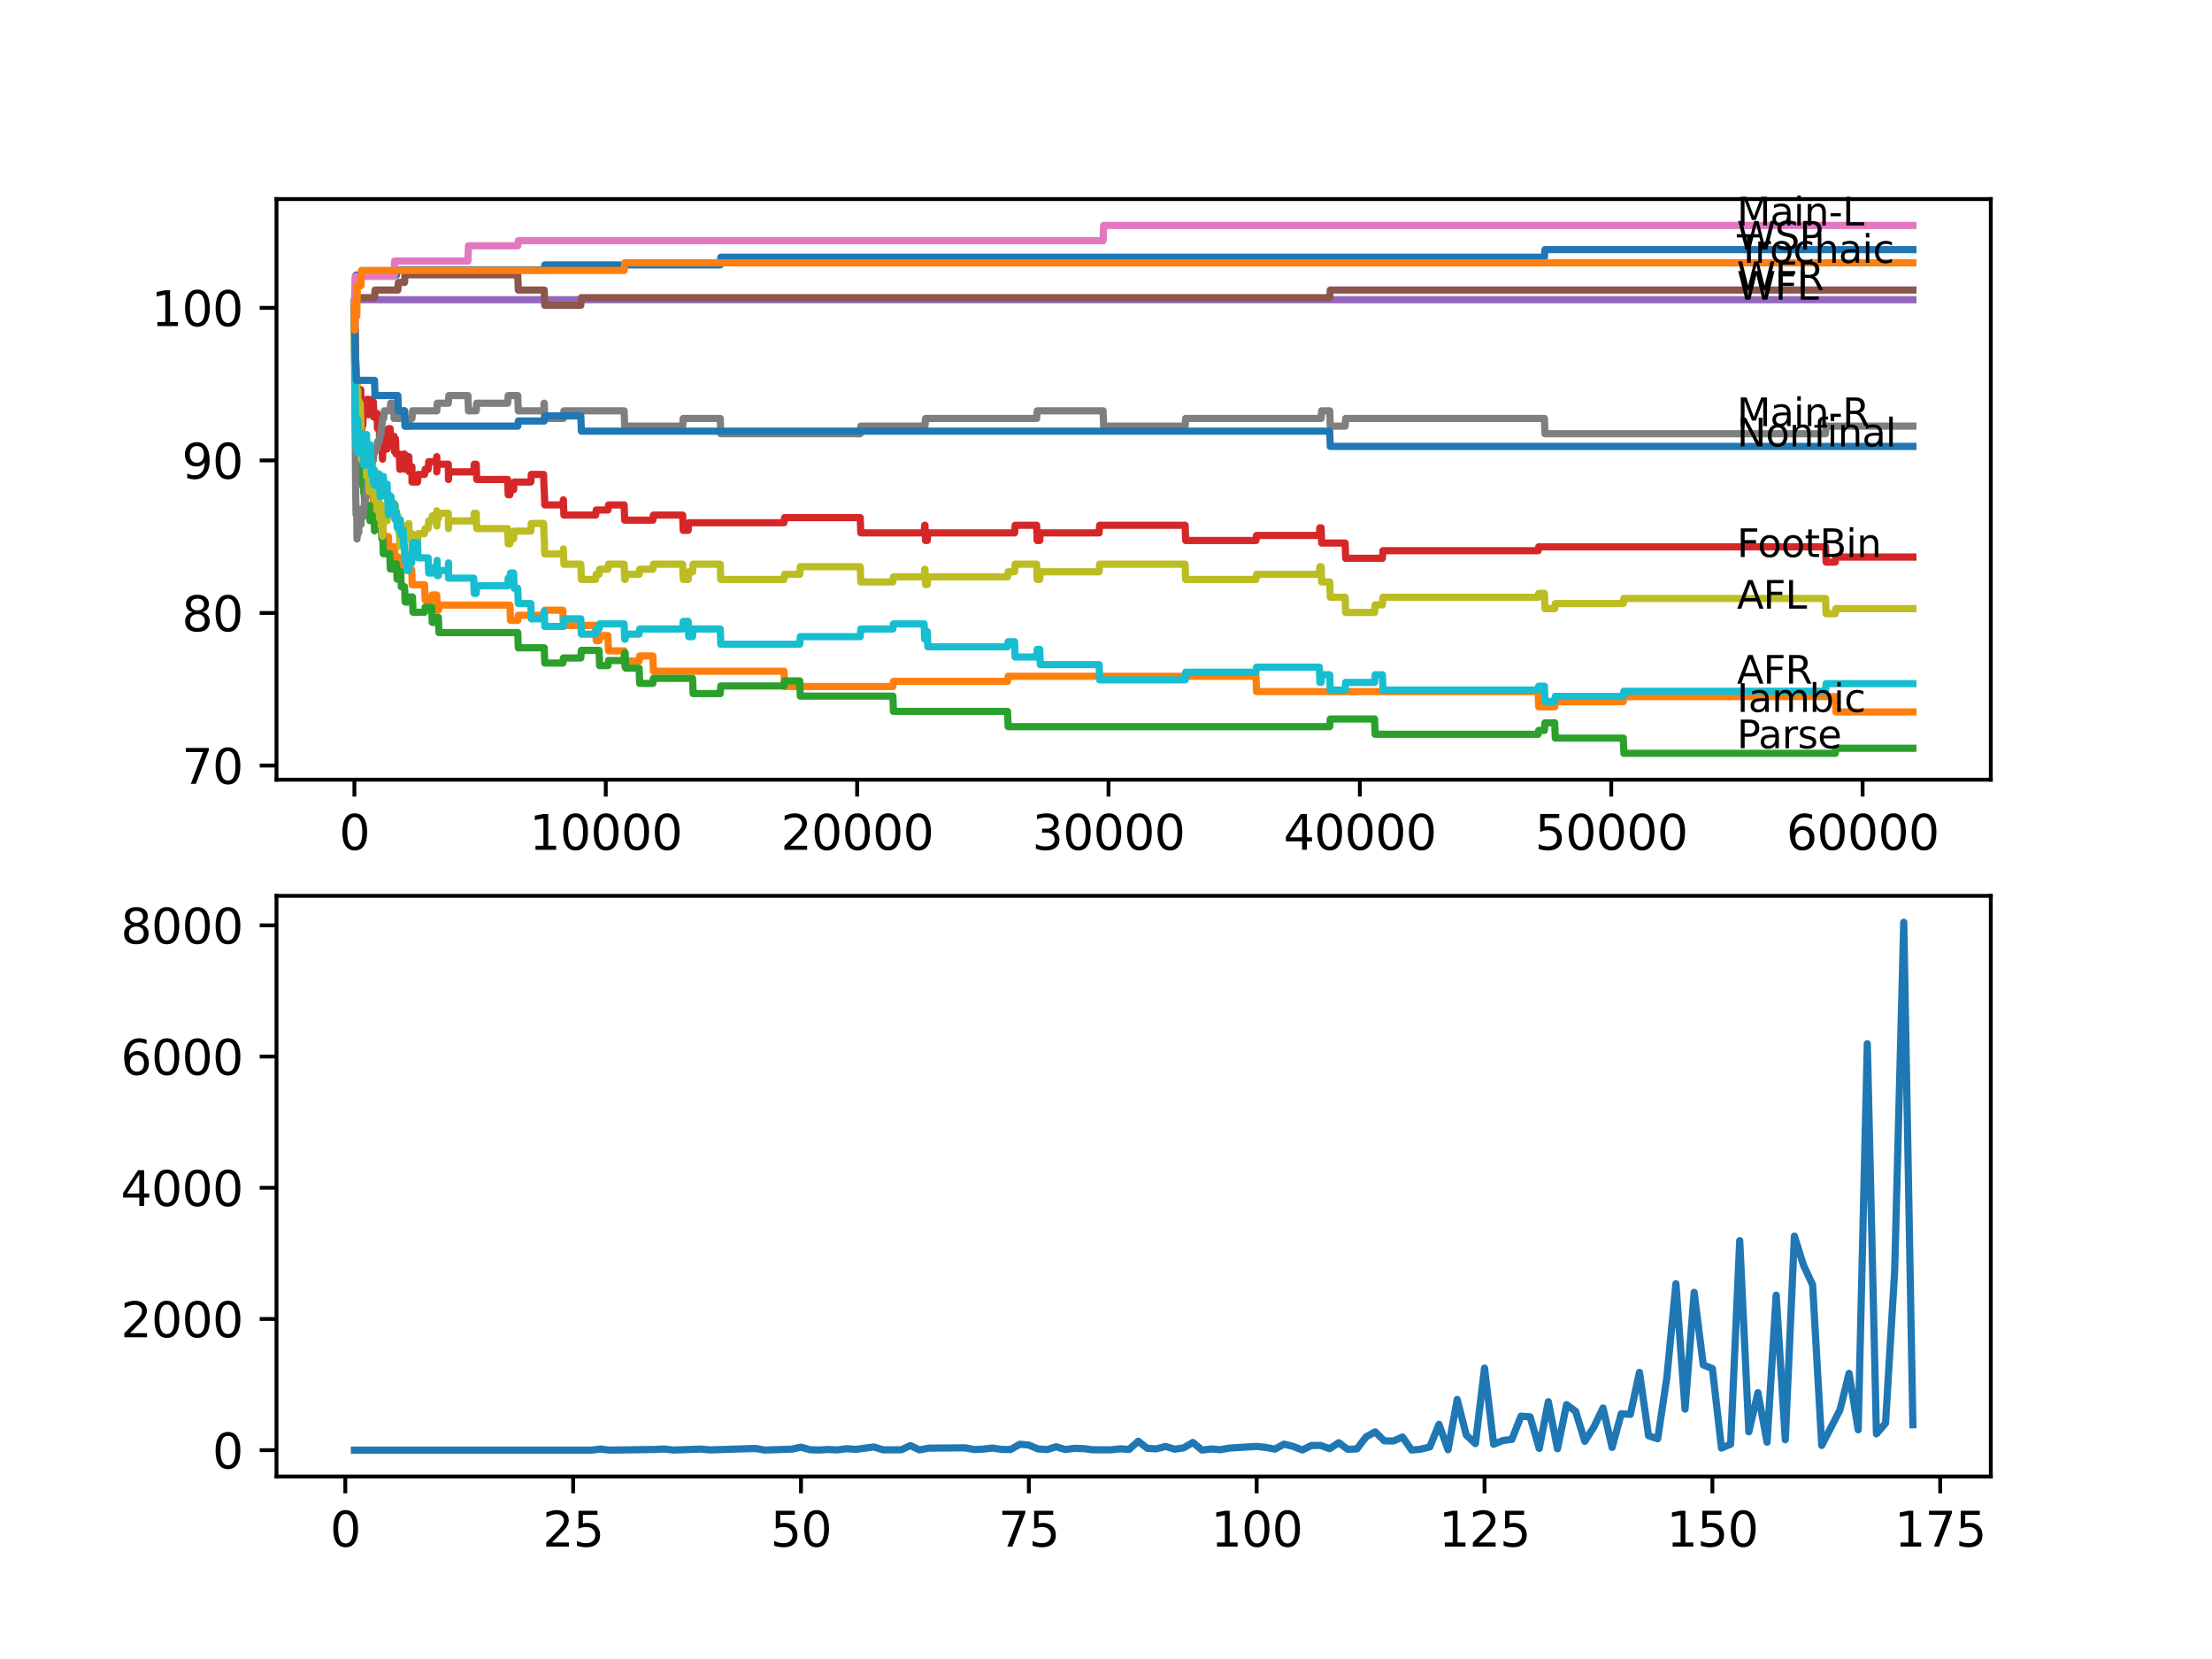<?xml version="1.0" encoding="utf-8" standalone="no"?>
<!DOCTYPE svg PUBLIC "-//W3C//DTD SVG 1.1//EN"
  "http://www.w3.org/Graphics/SVG/1.1/DTD/svg11.dtd">
<svg xmlns:xlink="http://www.w3.org/1999/xlink" width="460.8pt" height="345.6pt" viewBox="0 0 460.8 345.6" xmlns="http://www.w3.org/2000/svg" version="1.1">
 <defs>
  <style type="text/css">*{stroke-linejoin: round; stroke-linecap: butt}</style>
 </defs>
 <g id="figure_1">
  <g id="patch_1">
   <path d="M 0 345.6 
L 460.8 345.6 
L 460.8 0 
L 0 0 
z
" style="fill: #ffffff"/>
  </g>
  <g id="axes_1">
   <g id="patch_2">
    <path d="M 57.6 162.432 
L 414.72 162.432 
L 414.72 41.472 
L 57.6 41.472 
z
" style="fill: #ffffff"/>
   </g>
   <g id="matplotlib.axis_1">
    <g id="xtick_1">
     <g id="line2d_1">
      <defs>
       <path id="m3b039dd3d9" d="M 0 0 
L 0 3.5 
" style="stroke: #000000; stroke-width: 0.8"/>
      </defs>
      <g>
       <use xlink:href="#m3b039dd3d9" x="73.827" y="162.432" style="stroke: #000000; stroke-width: 0.8"/>
      </g>
     </g>
     <g id="text_1">
      <!-- 0 -->
      <g transform="translate(70.646 177.03)scale(0.1 -0.1)">
       <defs>
        <path id="DejaVuSans-30" d="M 2034 4250 
Q 1547 4250 1301 3770 
Q 1056 3291 1056 2328 
Q 1056 1369 1301 889 
Q 1547 409 2034 409 
Q 2525 409 2770 889 
Q 3016 1369 3016 2328 
Q 3016 3291 2770 3770 
Q 2525 4250 2034 4250 
z
M 2034 4750 
Q 2819 4750 3233 4129 
Q 3647 3509 3647 2328 
Q 3647 1150 3233 529 
Q 2819 -91 2034 -91 
Q 1250 -91 836 529 
Q 422 1150 422 2328 
Q 422 3509 836 4129 
Q 1250 4750 2034 4750 
z
" transform="scale(0.016)"/>
       </defs>
       <use xlink:href="#DejaVuSans-30"/>
      </g>
     </g>
    </g>
    <g id="xtick_2">
     <g id="line2d_2">
      <g>
       <use xlink:href="#m3b039dd3d9" x="126.192" y="162.432" style="stroke: #000000; stroke-width: 0.8"/>
      </g>
     </g>
     <g id="text_2">
      <!-- 10000 -->
      <g transform="translate(110.286 177.03)scale(0.1 -0.1)">
       <defs>
        <path id="DejaVuSans-31" d="M 794 531 
L 1825 531 
L 1825 4091 
L 703 3866 
L 703 4441 
L 1819 4666 
L 2450 4666 
L 2450 531 
L 3481 531 
L 3481 0 
L 794 0 
L 794 531 
z
" transform="scale(0.016)"/>
       </defs>
       <use xlink:href="#DejaVuSans-31"/>
       <use xlink:href="#DejaVuSans-30" x="63.623"/>
       <use xlink:href="#DejaVuSans-30" x="127.246"/>
       <use xlink:href="#DejaVuSans-30" x="190.869"/>
       <use xlink:href="#DejaVuSans-30" x="254.492"/>
      </g>
     </g>
    </g>
    <g id="xtick_3">
     <g id="line2d_3">
      <g>
       <use xlink:href="#m3b039dd3d9" x="178.556" y="162.432" style="stroke: #000000; stroke-width: 0.8"/>
      </g>
     </g>
     <g id="text_3">
      <!-- 20000 -->
      <g transform="translate(162.65 177.03)scale(0.1 -0.1)">
       <defs>
        <path id="DejaVuSans-32" d="M 1228 531 
L 3431 531 
L 3431 0 
L 469 0 
L 469 531 
Q 828 903 1448 1529 
Q 2069 2156 2228 2338 
Q 2531 2678 2651 2914 
Q 2772 3150 2772 3378 
Q 2772 3750 2511 3984 
Q 2250 4219 1831 4219 
Q 1534 4219 1204 4116 
Q 875 4013 500 3803 
L 500 4441 
Q 881 4594 1212 4672 
Q 1544 4750 1819 4750 
Q 2544 4750 2975 4387 
Q 3406 4025 3406 3419 
Q 3406 3131 3298 2873 
Q 3191 2616 2906 2266 
Q 2828 2175 2409 1742 
Q 1991 1309 1228 531 
z
" transform="scale(0.016)"/>
       </defs>
       <use xlink:href="#DejaVuSans-32"/>
       <use xlink:href="#DejaVuSans-30" x="63.623"/>
       <use xlink:href="#DejaVuSans-30" x="127.246"/>
       <use xlink:href="#DejaVuSans-30" x="190.869"/>
       <use xlink:href="#DejaVuSans-30" x="254.492"/>
      </g>
     </g>
    </g>
    <g id="xtick_4">
     <g id="line2d_4">
      <g>
       <use xlink:href="#m3b039dd3d9" x="230.921" y="162.432" style="stroke: #000000; stroke-width: 0.8"/>
      </g>
     </g>
     <g id="text_4">
      <!-- 30000 -->
      <g transform="translate(215.015 177.03)scale(0.1 -0.1)">
       <defs>
        <path id="DejaVuSans-33" d="M 2597 2516 
Q 3050 2419 3304 2112 
Q 3559 1806 3559 1356 
Q 3559 666 3084 287 
Q 2609 -91 1734 -91 
Q 1441 -91 1130 -33 
Q 819 25 488 141 
L 488 750 
Q 750 597 1062 519 
Q 1375 441 1716 441 
Q 2309 441 2620 675 
Q 2931 909 2931 1356 
Q 2931 1769 2642 2001 
Q 2353 2234 1838 2234 
L 1294 2234 
L 1294 2753 
L 1863 2753 
Q 2328 2753 2575 2939 
Q 2822 3125 2822 3475 
Q 2822 3834 2567 4026 
Q 2313 4219 1838 4219 
Q 1578 4219 1281 4162 
Q 984 4106 628 3988 
L 628 4550 
Q 988 4650 1302 4700 
Q 1616 4750 1894 4750 
Q 2613 4750 3031 4423 
Q 3450 4097 3450 3541 
Q 3450 3153 3228 2886 
Q 3006 2619 2597 2516 
z
" transform="scale(0.016)"/>
       </defs>
       <use xlink:href="#DejaVuSans-33"/>
       <use xlink:href="#DejaVuSans-30" x="63.623"/>
       <use xlink:href="#DejaVuSans-30" x="127.246"/>
       <use xlink:href="#DejaVuSans-30" x="190.869"/>
       <use xlink:href="#DejaVuSans-30" x="254.492"/>
      </g>
     </g>
    </g>
    <g id="xtick_5">
     <g id="line2d_5">
      <g>
       <use xlink:href="#m3b039dd3d9" x="283.285" y="162.432" style="stroke: #000000; stroke-width: 0.8"/>
      </g>
     </g>
     <g id="text_5">
      <!-- 40000 -->
      <g transform="translate(267.379 177.03)scale(0.1 -0.1)">
       <defs>
        <path id="DejaVuSans-34" d="M 2419 4116 
L 825 1625 
L 2419 1625 
L 2419 4116 
z
M 2253 4666 
L 3047 4666 
L 3047 1625 
L 3713 1625 
L 3713 1100 
L 3047 1100 
L 3047 0 
L 2419 0 
L 2419 1100 
L 313 1100 
L 313 1709 
L 2253 4666 
z
" transform="scale(0.016)"/>
       </defs>
       <use xlink:href="#DejaVuSans-34"/>
       <use xlink:href="#DejaVuSans-30" x="63.623"/>
       <use xlink:href="#DejaVuSans-30" x="127.246"/>
       <use xlink:href="#DejaVuSans-30" x="190.869"/>
       <use xlink:href="#DejaVuSans-30" x="254.492"/>
      </g>
     </g>
    </g>
    <g id="xtick_6">
     <g id="line2d_6">
      <g>
       <use xlink:href="#m3b039dd3d9" x="335.65" y="162.432" style="stroke: #000000; stroke-width: 0.8"/>
      </g>
     </g>
     <g id="text_6">
      <!-- 50000 -->
      <g transform="translate(319.744 177.03)scale(0.1 -0.1)">
       <defs>
        <path id="DejaVuSans-35" d="M 691 4666 
L 3169 4666 
L 3169 4134 
L 1269 4134 
L 1269 2991 
Q 1406 3038 1543 3061 
Q 1681 3084 1819 3084 
Q 2600 3084 3056 2656 
Q 3513 2228 3513 1497 
Q 3513 744 3044 326 
Q 2575 -91 1722 -91 
Q 1428 -91 1123 -41 
Q 819 9 494 109 
L 494 744 
Q 775 591 1075 516 
Q 1375 441 1709 441 
Q 2250 441 2565 725 
Q 2881 1009 2881 1497 
Q 2881 1984 2565 2268 
Q 2250 2553 1709 2553 
Q 1456 2553 1204 2497 
Q 953 2441 691 2322 
L 691 4666 
z
" transform="scale(0.016)"/>
       </defs>
       <use xlink:href="#DejaVuSans-35"/>
       <use xlink:href="#DejaVuSans-30" x="63.623"/>
       <use xlink:href="#DejaVuSans-30" x="127.246"/>
       <use xlink:href="#DejaVuSans-30" x="190.869"/>
       <use xlink:href="#DejaVuSans-30" x="254.492"/>
      </g>
     </g>
    </g>
    <g id="xtick_7">
     <g id="line2d_7">
      <g>
       <use xlink:href="#m3b039dd3d9" x="388.014" y="162.432" style="stroke: #000000; stroke-width: 0.8"/>
      </g>
     </g>
     <g id="text_7">
      <!-- 60000 -->
      <g transform="translate(372.108 177.03)scale(0.1 -0.1)">
       <defs>
        <path id="DejaVuSans-36" d="M 2113 2584 
Q 1688 2584 1439 2293 
Q 1191 2003 1191 1497 
Q 1191 994 1439 701 
Q 1688 409 2113 409 
Q 2538 409 2786 701 
Q 3034 994 3034 1497 
Q 3034 2003 2786 2293 
Q 2538 2584 2113 2584 
z
M 3366 4563 
L 3366 3988 
Q 3128 4100 2886 4159 
Q 2644 4219 2406 4219 
Q 1781 4219 1451 3797 
Q 1122 3375 1075 2522 
Q 1259 2794 1537 2939 
Q 1816 3084 2150 3084 
Q 2853 3084 3261 2657 
Q 3669 2231 3669 1497 
Q 3669 778 3244 343 
Q 2819 -91 2113 -91 
Q 1303 -91 875 529 
Q 447 1150 447 2328 
Q 447 3434 972 4092 
Q 1497 4750 2381 4750 
Q 2619 4750 2861 4703 
Q 3103 4656 3366 4563 
z
" transform="scale(0.016)"/>
       </defs>
       <use xlink:href="#DejaVuSans-36"/>
       <use xlink:href="#DejaVuSans-30" x="63.623"/>
       <use xlink:href="#DejaVuSans-30" x="127.246"/>
       <use xlink:href="#DejaVuSans-30" x="190.869"/>
       <use xlink:href="#DejaVuSans-30" x="254.492"/>
      </g>
     </g>
    </g>
   </g>
   <g id="matplotlib.axis_2">
    <g id="ytick_1">
     <g id="line2d_8">
      <defs>
       <path id="mcd943e1ea0" d="M 0 0 
L -3.5 0 
" style="stroke: #000000; stroke-width: 0.8"/>
      </defs>
      <g>
       <use xlink:href="#mcd943e1ea0" x="57.6" y="159.476" style="stroke: #000000; stroke-width: 0.8"/>
      </g>
     </g>
     <g id="text_8">
      <!-- 70 -->
      <g transform="translate(37.875 163.276)scale(0.1 -0.1)">
       <defs>
        <path id="DejaVuSans-37" d="M 525 4666 
L 3525 4666 
L 3525 4397 
L 1831 0 
L 1172 0 
L 2766 4134 
L 525 4134 
L 525 4666 
z
" transform="scale(0.016)"/>
       </defs>
       <use xlink:href="#DejaVuSans-37"/>
       <use xlink:href="#DejaVuSans-30" x="63.623"/>
      </g>
     </g>
    </g>
    <g id="ytick_2">
     <g id="line2d_9">
      <g>
       <use xlink:href="#mcd943e1ea0" x="57.6" y="127.695" style="stroke: #000000; stroke-width: 0.8"/>
      </g>
     </g>
     <g id="text_9">
      <!-- 80 -->
      <g transform="translate(37.875 131.494)scale(0.1 -0.1)">
       <defs>
        <path id="DejaVuSans-38" d="M 2034 2216 
Q 1584 2216 1326 1975 
Q 1069 1734 1069 1313 
Q 1069 891 1326 650 
Q 1584 409 2034 409 
Q 2484 409 2743 651 
Q 3003 894 3003 1313 
Q 3003 1734 2745 1975 
Q 2488 2216 2034 2216 
z
M 1403 2484 
Q 997 2584 770 2862 
Q 544 3141 544 3541 
Q 544 4100 942 4425 
Q 1341 4750 2034 4750 
Q 2731 4750 3128 4425 
Q 3525 4100 3525 3541 
Q 3525 3141 3298 2862 
Q 3072 2584 2669 2484 
Q 3125 2378 3379 2068 
Q 3634 1759 3634 1313 
Q 3634 634 3220 271 
Q 2806 -91 2034 -91 
Q 1263 -91 848 271 
Q 434 634 434 1313 
Q 434 1759 690 2068 
Q 947 2378 1403 2484 
z
M 1172 3481 
Q 1172 3119 1398 2916 
Q 1625 2713 2034 2713 
Q 2441 2713 2670 2916 
Q 2900 3119 2900 3481 
Q 2900 3844 2670 4047 
Q 2441 4250 2034 4250 
Q 1625 4250 1398 4047 
Q 1172 3844 1172 3481 
z
" transform="scale(0.016)"/>
       </defs>
       <use xlink:href="#DejaVuSans-38"/>
       <use xlink:href="#DejaVuSans-30" x="63.623"/>
      </g>
     </g>
    </g>
    <g id="ytick_3">
     <g id="line2d_10">
      <g>
       <use xlink:href="#mcd943e1ea0" x="57.6" y="95.914" style="stroke: #000000; stroke-width: 0.8"/>
      </g>
     </g>
     <g id="text_10">
      <!-- 90 -->
      <g transform="translate(37.875 99.713)scale(0.1 -0.1)">
       <defs>
        <path id="DejaVuSans-39" d="M 703 97 
L 703 672 
Q 941 559 1184 500 
Q 1428 441 1663 441 
Q 2288 441 2617 861 
Q 2947 1281 2994 2138 
Q 2813 1869 2534 1725 
Q 2256 1581 1919 1581 
Q 1219 1581 811 2004 
Q 403 2428 403 3163 
Q 403 3881 828 4315 
Q 1253 4750 1959 4750 
Q 2769 4750 3195 4129 
Q 3622 3509 3622 2328 
Q 3622 1225 3098 567 
Q 2575 -91 1691 -91 
Q 1453 -91 1209 -44 
Q 966 3 703 97 
z
M 1959 2075 
Q 2384 2075 2632 2365 
Q 2881 2656 2881 3163 
Q 2881 3666 2632 3958 
Q 2384 4250 1959 4250 
Q 1534 4250 1286 3958 
Q 1038 3666 1038 3163 
Q 1038 2656 1286 2365 
Q 1534 2075 1959 2075 
z
" transform="scale(0.016)"/>
       </defs>
       <use xlink:href="#DejaVuSans-39"/>
       <use xlink:href="#DejaVuSans-30" x="63.623"/>
      </g>
     </g>
    </g>
    <g id="ytick_4">
     <g id="line2d_11">
      <g>
       <use xlink:href="#mcd943e1ea0" x="57.6" y="64.132" style="stroke: #000000; stroke-width: 0.8"/>
      </g>
     </g>
     <g id="text_11">
      <!-- 100 -->
      <g transform="translate(31.512 67.931)scale(0.1 -0.1)">
       <use xlink:href="#DejaVuSans-31"/>
       <use xlink:href="#DejaVuSans-30" x="63.623"/>
       <use xlink:href="#DejaVuSans-30" x="127.246"/>
      </g>
     </g>
    </g>
   </g>
   <g id="line2d_12">
    <path d="M 73.833 64.132 
L 73.974 60.212 
L 74.037 60.212 
L 74.157 57.299 
L 82.604 57.299 
L 82.719 56.24 
L 113.373 56.24 
L 113.488 55.18 
L 150.039 55.18 
L 150.154 53.591 
L 321.726 53.591 
L 321.841 52.002 
L 398.487 52.002 
L 398.487 52.002 
" clip-path="url(#p4a00951f2c)" style="fill: none; stroke: #1f77b4; stroke-width: 1.5; stroke-linecap: square"/>
   </g>
   <g id="line2d_13">
    <path d="M 73.833 64.132 
L 73.838 63.497 
L 73.854 73.031 
L 73.875 72.236 
L 73.885 72.236 
L 74.011 83.095 
L 74.042 83.095 
L 74.063 85.638 
L 74.168 81.135 
L 74.173 81.135 
L 74.22 83.678 
L 74.294 79.44 
L 74.33 79.44 
L 74.456 91.093 
L 74.524 91.093 
L 74.639 94.271 
L 74.686 94.271 
L 74.707 92.682 
L 74.712 95.861 
L 74.791 95.861 
L 74.901 95.861 
L 75.016 94.801 
L 75.173 94.801 
L 75.288 97.979 
L 75.336 97.979 
L 75.451 101.157 
L 75.891 101.157 
L 76.006 100.098 
L 76.325 100.098 
L 76.44 103.276 
L 76.948 103.276 
L 77.064 102.217 
L 77.692 102.217 
L 77.807 105.395 
L 77.949 105.395 
L 78.064 104.336 
L 78.179 107.514 
L 79.415 107.514 
L 79.53 106.454 
L 79.718 106.454 
L 79.834 111.751 
L 80.897 111.751 
L 81.012 114.929 
L 81.195 114.929 
L 81.31 113.87 
L 82.185 113.87 
L 82.3 117.048 
L 82.604 117.048 
L 82.719 115.989 
L 82.876 115.989 
L 82.991 119.167 
L 83.484 119.167 
L 83.599 118.108 
L 84.269 118.108 
L 84.384 115.459 
L 85.039 115.459 
L 85.154 118.637 
L 85.756 118.637 
L 85.871 121.815 
L 88.442 121.815 
L 88.558 124.994 
L 89.924 124.994 
L 90.04 123.934 
L 90.977 123.934 
L 91.092 127.112 
L 91.328 127.112 
L 91.443 126.053 
L 106.225 126.053 
L 106.341 129.231 
L 107.859 129.231 
L 107.974 128.172 
L 113.373 128.172 
L 113.488 127.112 
L 117.243 127.112 
L 117.358 130.29 
L 124.087 130.29 
L 124.202 133.469 
L 124.794 133.469 
L 124.909 132.409 
L 126.648 132.409 
L 126.763 135.587 
L 130.015 135.587 
L 130.13 138.765 
L 130.235 138.765 
L 130.35 137.706 
L 133.141 137.706 
L 133.256 136.647 
L 136 136.647 
L 136.115 139.825 
L 163.324 139.825 
L 163.439 143.003 
L 186.003 143.003 
L 186.118 141.944 
L 209.891 141.944 
L 210.007 140.884 
L 261.643 140.884 
L 261.758 144.062 
L 320.422 144.062 
L 320.538 147.24 
L 323.878 147.24 
L 323.994 146.181 
L 338.158 146.181 
L 338.273 145.122 
L 382.328 145.122 
L 382.443 148.3 
L 398.487 148.3 
L 398.487 148.3 
" clip-path="url(#p4a00951f2c)" style="fill: none; stroke: #ff7f0e; stroke-width: 1.5; stroke-linecap: square"/>
   </g>
   <g id="line2d_14">
    <path d="M 73.833 63.073 
L 73.958 72.766 
L 73.99 71.707 
L 74.047 75.944 
L 74.053 75.944 
L 74.058 75.944 
L 74.184 86.803 
L 74.231 86.803 
L 74.33 93.159 
L 74.346 91.729 
L 74.372 91.729 
L 74.487 94.907 
L 74.524 94.907 
L 74.639 94.271 
L 74.686 94.271 
L 74.801 97.45 
L 74.901 97.45 
L 75.016 100.628 
L 75.173 100.628 
L 75.288 99.568 
L 75.686 99.568 
L 75.802 102.747 
L 75.891 102.747 
L 76.006 105.925 
L 76.325 105.925 
L 76.44 105.289 
L 76.948 105.289 
L 77.064 108.467 
L 77.692 108.467 
L 77.807 107.408 
L 77.949 107.408 
L 78.011 110.586 
L 78.059 108.997 
L 79.415 108.997 
L 79.53 112.175 
L 79.734 112.175 
L 79.849 115.353 
L 81.195 115.353 
L 81.31 118.531 
L 82.185 118.531 
L 82.3 117.472 
L 82.604 117.472 
L 82.719 120.65 
L 82.876 120.65 
L 82.991 119.061 
L 83.484 119.061 
L 83.599 122.239 
L 84.285 122.239 
L 84.4 125.417 
L 85.039 125.417 
L 85.154 124.358 
L 85.924 124.358 
L 86.039 127.536 
L 88.442 127.536 
L 88.558 126.477 
L 89.924 126.477 
L 90.04 129.655 
L 90.977 129.655 
L 91.092 128.595 
L 91.328 128.595 
L 91.443 131.774 
L 107.859 131.774 
L 107.974 134.952 
L 113.373 134.952 
L 113.488 138.13 
L 117.243 138.13 
L 117.358 137.07 
L 120.992 137.07 
L 121.107 135.481 
L 124.794 135.481 
L 124.909 138.66 
L 126.648 138.66 
L 126.763 137.6 
L 130.015 137.6 
L 130.13 136.011 
L 130.235 136.011 
L 130.35 139.189 
L 133.141 139.189 
L 133.256 142.367 
L 136 142.367 
L 136.115 141.308 
L 144.273 141.308 
L 144.389 144.486 
L 150.039 144.486 
L 150.154 142.897 
L 163.324 142.897 
L 163.439 141.838 
L 166.602 141.838 
L 166.717 145.016 
L 186.003 145.016 
L 186.118 148.194 
L 209.891 148.194 
L 210.007 151.372 
L 277.002 151.372 
L 277.117 149.783 
L 286.349 149.783 
L 286.464 152.961 
L 320.422 152.961 
L 320.538 152.167 
L 321.726 152.167 
L 321.841 150.578 
L 323.878 150.578 
L 323.994 153.756 
L 338.158 153.756 
L 338.273 156.934 
L 382.328 156.934 
L 382.443 155.874 
L 398.487 155.874 
L 398.487 155.874 
" clip-path="url(#p4a00951f2c)" style="fill: none; stroke: #2ca02c; stroke-width: 1.5; stroke-linecap: square"/>
   </g>
   <g id="line2d_15">
    <path d="M 73.833 67.31 
L 73.843 67.31 
L 73.859 69.694 
L 73.958 66.251 
L 74.084 75.15 
L 74.121 75.15 
L 74.236 79.811 
L 74.325 79.811 
L 74.367 84.737 
L 74.44 82.883 
L 74.524 82.883 
L 74.534 82.248 
L 74.54 85.426 
L 74.623 83.837 
L 74.707 83.837 
L 74.828 81.188 
L 75.163 81.188 
L 75.283 89.663 
L 75.336 89.663 
L 75.451 88.604 
L 75.576 88.604 
L 75.697 85.426 
L 75.707 85.426 
L 75.823 83.837 
L 76.325 83.837 
L 76.357 86.379 
L 76.44 83.201 
L 76.765 83.201 
L 76.88 86.379 
L 77.121 86.379 
L 77.236 84.79 
L 77.299 84.79 
L 77.414 83.201 
L 77.451 83.201 
L 77.566 86.379 
L 77.64 86.379 
L 77.755 83.731 
L 77.776 83.731 
L 77.891 86.909 
L 78.064 86.909 
L 78.179 86.114 
L 78.535 86.114 
L 78.65 89.292 
L 78.944 89.292 
L 79.043 87.703 
L 79.048 90.881 
L 79.09 90.881 
L 79.205 89.292 
L 79.362 89.292 
L 79.478 92.471 
L 79.561 92.471 
L 79.677 95.649 
L 79.687 95.649 
L 79.808 91.941 
L 79.87 91.941 
L 79.933 90.352 
L 79.938 93.53 
L 79.975 93.53 
L 80.645 93.53 
L 80.761 91.941 
L 80.792 91.941 
L 80.907 89.292 
L 81.274 89.292 
L 81.389 92.471 
L 81.462 92.471 
L 81.577 90.881 
L 82.085 90.881 
L 82.185 94.06 
L 82.195 93 
L 82.222 93 
L 82.337 91.411 
L 82.389 91.411 
L 82.504 94.589 
L 83.18 94.589 
L 83.295 97.767 
L 83.4 97.767 
L 83.515 96.178 
L 83.965 96.178 
L 84.08 94.589 
L 84.269 94.589 
L 84.384 97.767 
L 84.656 97.767 
L 84.772 96.178 
L 85.039 96.178 
L 85.154 95.119 
L 85.159 95.119 
L 85.274 98.297 
L 85.756 98.297 
L 85.819 97.238 
L 85.824 100.416 
L 85.856 100.416 
L 86.981 100.416 
L 87.097 98.827 
L 88.442 98.827 
L 88.558 97.767 
L 89.191 97.767 
L 89.306 96.178 
L 90.977 96.178 
L 90.987 95.119 
L 90.993 98.297 
L 91.082 96.708 
L 93.391 96.708 
L 93.428 99.886 
L 93.501 98.297 
L 98.68 98.297 
L 98.795 96.708 
L 99.203 96.708 
L 99.319 99.886 
L 105.754 99.886 
L 105.869 103.064 
L 106.225 103.064 
L 106.341 102.005 
L 106.995 102.005 
L 107.11 100.416 
L 110.572 100.416 
L 110.687 98.827 
L 113.237 98.827 
L 113.352 102.005 
L 113.373 102.005 
L 113.488 105.183 
L 117.243 105.183 
L 117.358 104.124 
L 117.473 107.302 
L 124.087 107.302 
L 124.202 106.242 
L 126.648 106.242 
L 126.763 105.183 
L 130.015 105.183 
L 130.13 108.361 
L 136 108.361 
L 136.115 107.302 
L 142.21 107.302 
L 142.325 110.48 
L 143.362 110.48 
L 143.477 108.891 
L 163.324 108.891 
L 163.439 107.832 
L 179.201 107.832 
L 179.316 111.01 
L 192.517 111.01 
L 192.632 109.421 
L 192.69 109.421 
L 192.805 112.599 
L 193.166 112.599 
L 193.281 111.01 
L 211.358 111.01 
L 211.473 109.421 
L 215.95 109.421 
L 216.065 112.599 
L 216.589 112.599 
L 216.704 111.01 
L 228.963 111.01 
L 229.078 109.421 
L 246.882 109.421 
L 246.997 112.599 
L 261.643 112.599 
L 261.758 111.539 
L 274.839 111.539 
L 274.954 109.95 
L 275.216 109.95 
L 275.331 113.128 
L 280.217 113.128 
L 280.332 116.307 
L 287.977 116.307 
L 288.092 114.718 
L 320.422 114.718 
L 320.538 113.923 
L 380.296 113.923 
L 380.411 117.101 
L 382.328 117.101 
L 382.443 116.042 
L 398.487 116.042 
L 398.487 116.042 
" clip-path="url(#p4a00951f2c)" style="fill: none; stroke: #d62728; stroke-width: 1.5; stroke-linecap: square"/>
   </g>
   <g id="line2d_16">
    <path d="M 73.833 63.073 
L 73.854 63.073 
L 73.969 62.437 
L 398.487 62.437 
L 398.487 62.437 
" clip-path="url(#p4a00951f2c)" style="fill: none; stroke: #9467bd; stroke-width: 1.5; stroke-linecap: square"/>
   </g>
   <g id="line2d_17">
    <path d="M 73.833 64.132 
L 73.838 64.132 
L 73.864 62.543 
L 73.869 65.721 
L 73.943 64.927 
L 73.958 64.927 
L 74.079 62.808 
L 74.121 62.808 
L 74.236 62.013 
L 78.011 62.013 
L 78.127 60.424 
L 82.876 60.424 
L 82.991 58.835 
L 84.269 58.835 
L 84.384 57.246 
L 107.859 57.246 
L 107.974 60.424 
L 113.373 60.424 
L 113.488 63.602 
L 120.992 63.602 
L 121.107 62.013 
L 277.002 62.013 
L 277.117 60.424 
L 398.487 60.424 
L 398.487 60.424 
" clip-path="url(#p4a00951f2c)" style="fill: none; stroke: #8c564b; stroke-width: 1.5; stroke-linecap: square"/>
   </g>
   <g id="line2d_18">
    <path d="M 73.833 63.073 
L 73.985 57.564 
L 82.08 57.564 
L 82.195 54.386 
L 97.475 54.386 
L 97.59 51.208 
L 107.859 51.208 
L 107.974 50.148 
L 229.795 50.148 
L 229.91 46.97 
L 398.487 46.97 
L 398.487 46.97 
" clip-path="url(#p4a00951f2c)" style="fill: none; stroke: #e377c2; stroke-width: 1.5; stroke-linecap: square"/>
   </g>
   <g id="line2d_19">
    <path d="M 73.833 67.31 
L 73.974 88.763 
L 73.979 88.763 
L 74.115 104.018 
L 74.121 104.018 
L 74.173 107.196 
L 74.236 106.56 
L 74.325 106.56 
L 74.367 112.281 
L 74.44 111.486 
L 74.524 111.486 
L 74.665 107.673 
L 74.686 107.673 
L 74.754 110.851 
L 74.796 109.262 
L 75.027 109.262 
L 75.142 107.673 
L 75.163 107.673 
L 75.194 106.084 
L 75.199 109.262 
L 75.273 107.673 
L 75.613 107.673 
L 75.728 106.084 
L 75.828 106.084 
L 75.943 104.495 
L 76.069 104.495 
L 76.184 102.905 
L 76.325 102.905 
L 76.451 100.681 
L 76.765 100.681 
L 76.886 97.503 
L 77.451 97.503 
L 77.566 95.914 
L 77.776 95.914 
L 77.891 94.324 
L 78.064 94.324 
L 78.179 93.53 
L 78.535 93.53 
L 78.65 91.941 
L 79.043 91.941 
L 79.158 90.352 
L 79.362 90.352 
L 79.478 88.763 
L 79.561 88.763 
L 79.677 87.174 
L 79.933 87.174 
L 80.048 85.585 
L 81.274 85.585 
L 81.389 83.996 
L 82.08 83.996 
L 82.085 87.174 
L 82.19 85.585 
L 82.389 85.585 
L 82.504 83.996 
L 82.604 83.996 
L 82.719 87.174 
L 83.18 87.174 
L 83.295 85.585 
L 84.269 85.585 
L 84.384 88.763 
L 85.159 88.763 
L 85.274 87.174 
L 85.819 87.174 
L 85.934 85.585 
L 90.987 85.585 
L 91.103 83.996 
L 93.391 83.996 
L 93.506 82.406 
L 97.475 82.406 
L 97.59 85.585 
L 99.203 85.585 
L 99.319 83.996 
L 105.754 83.996 
L 105.869 82.406 
L 107.859 82.406 
L 107.974 85.585 
L 113.237 85.585 
L 113.352 83.996 
L 113.373 83.996 
L 113.488 87.174 
L 117.358 87.174 
L 117.473 85.585 
L 130.015 85.585 
L 130.13 88.763 
L 142.21 88.763 
L 142.325 87.174 
L 150.039 87.174 
L 150.154 90.352 
L 179.201 90.352 
L 179.316 88.763 
L 192.69 88.763 
L 192.805 87.174 
L 215.95 87.174 
L 216.065 85.585 
L 229.795 85.585 
L 229.91 88.763 
L 246.882 88.763 
L 246.997 87.174 
L 275.216 87.174 
L 275.331 85.585 
L 277.002 85.585 
L 277.117 88.763 
L 280.217 88.763 
L 280.332 87.174 
L 321.726 87.174 
L 321.841 90.352 
L 380.296 90.352 
L 380.411 88.763 
L 398.487 88.763 
L 398.487 88.763 
" clip-path="url(#p4a00951f2c)" style="fill: none; stroke: #7f7f7f; stroke-width: 1.5; stroke-linecap: square"/>
   </g>
   <g id="line2d_20">
    <path d="M 73.833 64.132 
L 73.838 63.497 
L 73.859 72.236 
L 73.88 71.442 
L 73.885 71.442 
L 73.958 70.118 
L 73.896 73.825 
L 73.979 73.296 
L 74.042 77.533 
L 74.095 77.427 
L 74.121 77.427 
L 74.236 81.029 
L 74.325 79.97 
L 74.33 83.148 
L 74.335 82.353 
L 74.341 82.353 
L 74.346 81.718 
L 74.351 84.896 
L 74.451 81.983 
L 74.524 81.983 
L 74.534 81.347 
L 74.566 87.703 
L 74.587 87.703 
L 74.597 87.703 
L 74.718 83.466 
L 74.754 83.466 
L 74.801 86.644 
L 74.864 85.055 
L 74.901 85.055 
L 75.016 83.996 
L 75.027 83.996 
L 75.142 87.174 
L 75.163 87.174 
L 75.283 95.649 
L 75.336 95.649 
L 75.451 94.589 
L 75.576 94.589 
L 75.618 96.178 
L 75.692 93 
L 75.707 93 
L 75.823 91.411 
L 75.828 91.411 
L 75.891 94.589 
L 75.938 93.53 
L 76.069 93.53 
L 76.184 96.708 
L 76.325 96.708 
L 76.357 99.251 
L 76.44 96.072 
L 76.765 96.072 
L 76.886 102.429 
L 76.948 102.429 
L 77.064 101.369 
L 77.121 101.369 
L 77.236 99.78 
L 77.299 99.78 
L 77.414 98.191 
L 77.451 98.191 
L 77.566 101.369 
L 77.64 101.369 
L 77.755 98.721 
L 77.776 98.721 
L 77.891 101.899 
L 77.949 101.899 
L 78.011 100.84 
L 78.017 104.018 
L 78.048 104.018 
L 78.064 104.018 
L 78.179 103.223 
L 78.535 103.223 
L 78.65 106.401 
L 78.944 106.401 
L 79.043 104.812 
L 79.048 107.99 
L 79.09 107.99 
L 79.205 106.401 
L 79.362 106.401 
L 79.415 109.58 
L 79.472 108.52 
L 79.561 108.52 
L 79.677 111.698 
L 79.687 111.698 
L 79.813 106.931 
L 79.87 106.931 
L 79.933 105.342 
L 79.938 108.52 
L 79.975 108.52 
L 80.645 108.52 
L 80.761 106.931 
L 80.792 106.931 
L 80.907 104.283 
L 81.195 104.283 
L 81.274 103.223 
L 81.279 106.401 
L 81.295 106.401 
L 81.462 106.401 
L 81.577 104.812 
L 82.085 104.812 
L 82.185 107.99 
L 82.195 106.931 
L 82.222 106.931 
L 82.337 105.342 
L 82.389 105.342 
L 82.504 108.52 
L 82.604 108.52 
L 82.719 107.461 
L 82.876 107.461 
L 82.991 110.639 
L 83.18 110.639 
L 83.295 113.817 
L 83.4 113.817 
L 83.515 111.169 
L 83.965 111.169 
L 84.08 109.58 
L 84.269 109.58 
L 84.285 112.758 
L 84.379 111.698 
L 84.656 111.698 
L 84.772 110.109 
L 85.039 110.109 
L 85.154 109.05 
L 85.159 109.05 
L 85.274 112.228 
L 85.756 112.228 
L 85.819 111.169 
L 85.824 114.347 
L 85.856 114.347 
L 85.924 114.347 
L 86.039 112.758 
L 86.981 112.758 
L 87.097 111.169 
L 88.442 111.169 
L 88.558 110.109 
L 89.191 110.109 
L 89.306 108.52 
L 89.924 108.52 
L 90.04 107.461 
L 90.977 107.461 
L 90.987 106.401 
L 90.993 109.58 
L 91.082 107.99 
L 91.328 107.99 
L 91.443 106.931 
L 93.391 106.931 
L 93.428 110.109 
L 93.501 108.52 
L 98.68 108.52 
L 98.795 106.931 
L 99.203 106.931 
L 99.319 110.109 
L 105.754 110.109 
L 105.869 113.287 
L 106.225 113.287 
L 106.341 112.228 
L 106.995 112.228 
L 107.11 110.639 
L 110.572 110.639 
L 110.687 109.05 
L 113.237 109.05 
L 113.352 112.228 
L 113.373 112.228 
L 113.488 115.406 
L 117.243 115.406 
L 117.358 114.347 
L 117.473 117.525 
L 120.992 117.525 
L 121.107 120.703 
L 124.087 120.703 
L 124.202 119.644 
L 124.794 119.644 
L 124.909 118.584 
L 126.648 118.584 
L 126.763 117.525 
L 130.015 117.525 
L 130.13 120.703 
L 130.235 120.703 
L 130.35 119.644 
L 133.141 119.644 
L 133.256 118.584 
L 136 118.584 
L 136.115 117.525 
L 142.21 117.525 
L 142.325 120.703 
L 143.362 120.703 
L 143.477 119.114 
L 144.273 119.114 
L 144.389 117.525 
L 150.039 117.525 
L 150.154 120.703 
L 163.324 120.703 
L 163.439 119.644 
L 166.602 119.644 
L 166.717 118.055 
L 179.201 118.055 
L 179.316 121.233 
L 186.003 121.233 
L 186.118 120.173 
L 192.517 120.173 
L 192.632 118.584 
L 192.69 118.584 
L 192.805 121.762 
L 193.166 121.762 
L 193.281 120.173 
L 209.891 120.173 
L 210.007 119.114 
L 211.358 119.114 
L 211.473 117.525 
L 215.95 117.525 
L 216.065 120.703 
L 216.589 120.703 
L 216.704 119.114 
L 228.963 119.114 
L 229.078 117.525 
L 246.882 117.525 
L 246.997 120.703 
L 261.643 120.703 
L 261.758 119.644 
L 274.839 119.644 
L 274.954 118.055 
L 275.216 118.055 
L 275.331 121.233 
L 277.002 121.233 
L 277.117 124.411 
L 280.217 124.411 
L 280.332 127.589 
L 286.349 127.589 
L 286.464 126 
L 287.977 126 
L 288.092 124.411 
L 320.422 124.411 
L 320.538 123.616 
L 321.726 123.616 
L 321.841 126.794 
L 323.878 126.794 
L 323.994 125.735 
L 338.158 125.735 
L 338.273 124.676 
L 380.296 124.676 
L 380.411 127.854 
L 382.328 127.854 
L 382.443 126.794 
L 398.487 126.794 
L 398.487 126.794 
" clip-path="url(#p4a00951f2c)" style="fill: none; stroke: #bcbd22; stroke-width: 1.5; stroke-linecap: square"/>
   </g>
   <g id="line2d_21">
    <path d="M 73.833 67.31 
L 73.848 65.88 
L 73.869 75.415 
L 73.875 75.415 
L 73.885 75.415 
L 73.89 74.62 
L 73.911 80.976 
L 73.958 78.858 
L 74.084 89.875 
L 74.121 89.875 
L 74.152 93.053 
L 74.231 90.299 
L 74.236 90.299 
L 74.325 89.239 
L 74.33 92.418 
L 74.335 91.623 
L 74.341 91.623 
L 74.346 90.987 
L 74.351 94.166 
L 74.451 91.252 
L 74.524 91.252 
L 74.597 87.438 
L 74.639 90.617 
L 74.686 90.617 
L 74.707 93.795 
L 74.796 91.146 
L 74.801 91.146 
L 74.901 94.324 
L 74.911 93.265 
L 75.027 93.265 
L 75.142 91.676 
L 75.163 91.676 
L 75.194 90.087 
L 75.199 93.265 
L 75.273 91.676 
L 75.336 91.676 
L 75.451 90.617 
L 75.576 90.617 
L 75.686 95.384 
L 75.692 93.795 
L 75.707 93.795 
L 75.823 96.973 
L 75.828 96.973 
L 75.943 94.324 
L 76.069 94.324 
L 76.184 92.735 
L 76.325 92.735 
L 76.367 90.511 
L 76.372 93.689 
L 76.399 93.689 
L 76.514 96.867 
L 76.765 96.867 
L 76.886 93.689 
L 76.948 93.689 
L 77.064 92.629 
L 77.121 92.629 
L 77.236 95.808 
L 77.299 95.808 
L 77.414 98.986 
L 77.451 98.986 
L 77.566 97.397 
L 77.64 97.397 
L 77.755 100.575 
L 77.776 100.575 
L 77.891 98.986 
L 77.949 98.986 
L 78.011 97.926 
L 78.017 101.104 
L 78.048 101.104 
L 78.064 101.104 
L 78.179 100.31 
L 78.535 100.31 
L 78.65 98.721 
L 78.944 98.721 
L 79.043 101.899 
L 79.053 100.31 
L 79.09 100.31 
L 79.205 103.488 
L 79.362 103.488 
L 79.478 100.84 
L 79.561 100.84 
L 79.677 99.251 
L 79.687 99.251 
L 79.718 102.429 
L 79.797 99.251 
L 79.87 99.251 
L 79.933 102.429 
L 79.98 100.84 
L 80.645 100.84 
L 80.761 104.018 
L 80.792 104.018 
L 80.897 107.196 
L 80.902 106.137 
L 81.195 106.137 
L 81.316 103.488 
L 81.462 103.488 
L 81.577 106.666 
L 82.085 106.666 
L 82.201 105.077 
L 82.222 105.077 
L 82.337 108.255 
L 82.389 108.255 
L 82.504 106.666 
L 82.604 106.666 
L 82.719 109.844 
L 83.18 109.844 
L 83.295 108.255 
L 83.4 108.255 
L 83.484 111.433 
L 83.51 110.374 
L 83.965 110.374 
L 84.08 113.552 
L 84.269 113.552 
L 84.285 116.73 
L 84.379 115.671 
L 84.656 115.671 
L 84.772 118.849 
L 85.159 118.849 
L 85.274 117.26 
L 85.756 117.26 
L 85.877 114.612 
L 85.924 114.612 
L 86.039 113.023 
L 86.981 113.023 
L 87.097 116.201 
L 89.191 116.201 
L 89.306 119.379 
L 89.924 119.379 
L 90.04 118.319 
L 90.987 118.319 
L 91.066 116.73 
L 91.071 119.908 
L 91.092 119.908 
L 91.328 119.908 
L 91.443 118.849 
L 93.391 118.849 
L 93.428 117.26 
L 93.433 120.438 
L 93.496 120.438 
L 98.68 120.438 
L 98.795 123.616 
L 99.203 123.616 
L 99.319 122.027 
L 105.754 122.027 
L 105.869 120.438 
L 106.225 120.438 
L 106.341 119.379 
L 106.995 119.379 
L 107.11 122.557 
L 107.859 122.557 
L 107.974 125.735 
L 110.572 125.735 
L 110.687 128.913 
L 113.237 128.913 
L 113.352 127.324 
L 113.373 127.324 
L 113.488 130.502 
L 117.358 130.502 
L 117.473 128.913 
L 120.992 128.913 
L 121.107 132.091 
L 124.087 132.091 
L 124.202 131.032 
L 124.794 131.032 
L 124.909 129.973 
L 130.015 129.973 
L 130.13 133.151 
L 130.235 133.151 
L 130.35 132.091 
L 133.141 132.091 
L 133.256 131.032 
L 142.21 131.032 
L 142.325 129.443 
L 143.362 129.443 
L 143.477 132.621 
L 144.273 132.621 
L 144.389 131.032 
L 150.039 131.032 
L 150.154 134.21 
L 166.602 134.21 
L 166.717 132.621 
L 179.201 132.621 
L 179.316 131.032 
L 186.003 131.032 
L 186.118 129.973 
L 192.517 129.973 
L 192.632 133.151 
L 192.69 133.151 
L 192.805 131.562 
L 193.166 131.562 
L 193.281 134.74 
L 209.891 134.74 
L 210.007 133.68 
L 211.358 133.68 
L 211.473 136.859 
L 215.95 136.859 
L 216.065 135.269 
L 216.589 135.269 
L 216.704 138.448 
L 228.963 138.448 
L 229.078 141.626 
L 246.882 141.626 
L 246.997 140.037 
L 261.643 140.037 
L 261.758 138.977 
L 274.839 138.977 
L 274.954 142.155 
L 275.216 142.155 
L 275.331 140.566 
L 277.002 140.566 
L 277.117 143.745 
L 280.217 143.745 
L 280.332 142.155 
L 286.349 142.155 
L 286.464 140.566 
L 287.977 140.566 
L 288.092 143.745 
L 320.422 143.745 
L 320.538 142.95 
L 321.726 142.95 
L 321.841 146.128 
L 323.878 146.128 
L 323.994 145.069 
L 338.158 145.069 
L 338.273 144.009 
L 380.296 144.009 
L 380.411 142.42 
L 398.487 142.42 
L 398.487 142.42 
" clip-path="url(#p4a00951f2c)" style="fill: none; stroke: #17becf; stroke-width: 1.5; stroke-linecap: square"/>
   </g>
   <g id="line2d_22">
    <path d="M 73.833 64.132 
L 73.838 64.132 
L 73.953 69.694 
L 73.958 69.694 
L 74.079 76.05 
L 74.121 76.05 
L 74.236 79.228 
L 78.011 79.228 
L 78.127 82.406 
L 82.876 82.406 
L 82.991 85.585 
L 84.269 85.585 
L 84.384 88.763 
L 107.859 88.763 
L 107.974 87.703 
L 113.373 87.703 
L 113.488 86.644 
L 120.992 86.644 
L 121.107 89.822 
L 277.002 89.822 
L 277.117 93 
L 398.487 93 
L 398.487 93 
" clip-path="url(#p4a00951f2c)" style="fill: none; stroke: #1f77b4; stroke-width: 1.5; stroke-linecap: square"/>
   </g>
   <g id="line2d_23">
    <path d="M 73.833 64.132 
L 73.885 68.793 
L 73.948 66.939 
L 73.958 66.939 
L 74.089 62.702 
L 74.121 62.702 
L 74.236 65.88 
L 74.325 65.88 
L 74.445 59.524 
L 75.194 59.524 
L 75.309 56.346 
L 130.015 56.346 
L 130.13 54.757 
L 398.487 54.757 
L 398.487 54.757 
" clip-path="url(#p4a00951f2c)" style="fill: none; stroke: #ff7f0e; stroke-width: 1.5; stroke-linecap: square"/>
   </g>
   <g id="patch_3">
    <path d="M 57.6 162.432 
L 57.6 41.472 
" style="fill: none; stroke: #000000; stroke-width: 0.8; stroke-linejoin: miter; stroke-linecap: square"/>
   </g>
   <g id="patch_4">
    <path d="M 414.72 162.432 
L 414.72 41.472 
" style="fill: none; stroke: #000000; stroke-width: 0.8; stroke-linejoin: miter; stroke-linecap: square"/>
   </g>
   <g id="patch_5">
    <path d="M 57.6 162.432 
L 414.72 162.432 
" style="fill: none; stroke: #000000; stroke-width: 0.8; stroke-linejoin: miter; stroke-linecap: square"/>
   </g>
   <g id="patch_6">
    <path d="M 57.6 41.472 
L 414.72 41.472 
" style="fill: none; stroke: #000000; stroke-width: 0.8; stroke-linejoin: miter; stroke-linecap: square"/>
   </g>
   <g id="text_12">
    <!-- WSP -->
    <g transform="translate(361.832 52.002)scale(0.08 -0.08)">
     <defs>
      <path id="DejaVuSans-57" d="M 213 4666 
L 850 4666 
L 1831 722 
L 2809 4666 
L 3519 4666 
L 4500 722 
L 5478 4666 
L 6119 4666 
L 4947 0 
L 4153 0 
L 3169 4050 
L 2175 0 
L 1381 0 
L 213 4666 
z
" transform="scale(0.016)"/>
      <path id="DejaVuSans-53" d="M 3425 4513 
L 3425 3897 
Q 3066 4069 2747 4153 
Q 2428 4238 2131 4238 
Q 1616 4238 1336 4038 
Q 1056 3838 1056 3469 
Q 1056 3159 1242 3001 
Q 1428 2844 1947 2747 
L 2328 2669 
Q 3034 2534 3370 2195 
Q 3706 1856 3706 1288 
Q 3706 609 3251 259 
Q 2797 -91 1919 -91 
Q 1588 -91 1214 -16 
Q 841 59 441 206 
L 441 856 
Q 825 641 1194 531 
Q 1563 422 1919 422 
Q 2459 422 2753 634 
Q 3047 847 3047 1241 
Q 3047 1584 2836 1778 
Q 2625 1972 2144 2069 
L 1759 2144 
Q 1053 2284 737 2584 
Q 422 2884 422 3419 
Q 422 4038 858 4394 
Q 1294 4750 2059 4750 
Q 2388 4750 2728 4690 
Q 3069 4631 3425 4513 
z
" transform="scale(0.016)"/>
      <path id="DejaVuSans-50" d="M 1259 4147 
L 1259 2394 
L 2053 2394 
Q 2494 2394 2734 2622 
Q 2975 2850 2975 3272 
Q 2975 3691 2734 3919 
Q 2494 4147 2053 4147 
L 1259 4147 
z
M 628 4666 
L 2053 4666 
Q 2838 4666 3239 4311 
Q 3641 3956 3641 3272 
Q 3641 2581 3239 2228 
Q 2838 1875 2053 1875 
L 1259 1875 
L 1259 0 
L 628 0 
L 628 4666 
z
" transform="scale(0.016)"/>
     </defs>
     <use xlink:href="#DejaVuSans-57"/>
     <use xlink:href="#DejaVuSans-53" x="98.877"/>
     <use xlink:href="#DejaVuSans-50" x="162.354"/>
    </g>
   </g>
   <g id="text_13">
    <!-- Iambic -->
    <g transform="translate(361.832 148.3)scale(0.08 -0.08)">
     <defs>
      <path id="DejaVuSans-49" d="M 628 4666 
L 1259 4666 
L 1259 0 
L 628 0 
L 628 4666 
z
" transform="scale(0.016)"/>
      <path id="DejaVuSans-61" d="M 2194 1759 
Q 1497 1759 1228 1600 
Q 959 1441 959 1056 
Q 959 750 1161 570 
Q 1363 391 1709 391 
Q 2188 391 2477 730 
Q 2766 1069 2766 1631 
L 2766 1759 
L 2194 1759 
z
M 3341 1997 
L 3341 0 
L 2766 0 
L 2766 531 
Q 2569 213 2275 61 
Q 1981 -91 1556 -91 
Q 1019 -91 701 211 
Q 384 513 384 1019 
Q 384 1609 779 1909 
Q 1175 2209 1959 2209 
L 2766 2209 
L 2766 2266 
Q 2766 2663 2505 2880 
Q 2244 3097 1772 3097 
Q 1472 3097 1187 3025 
Q 903 2953 641 2809 
L 641 3341 
Q 956 3463 1253 3523 
Q 1550 3584 1831 3584 
Q 2591 3584 2966 3190 
Q 3341 2797 3341 1997 
z
" transform="scale(0.016)"/>
      <path id="DejaVuSans-6d" d="M 3328 2828 
Q 3544 3216 3844 3400 
Q 4144 3584 4550 3584 
Q 5097 3584 5394 3201 
Q 5691 2819 5691 2113 
L 5691 0 
L 5113 0 
L 5113 2094 
Q 5113 2597 4934 2840 
Q 4756 3084 4391 3084 
Q 3944 3084 3684 2787 
Q 3425 2491 3425 1978 
L 3425 0 
L 2847 0 
L 2847 2094 
Q 2847 2600 2669 2842 
Q 2491 3084 2119 3084 
Q 1678 3084 1418 2786 
Q 1159 2488 1159 1978 
L 1159 0 
L 581 0 
L 581 3500 
L 1159 3500 
L 1159 2956 
Q 1356 3278 1631 3431 
Q 1906 3584 2284 3584 
Q 2666 3584 2933 3390 
Q 3200 3197 3328 2828 
z
" transform="scale(0.016)"/>
      <path id="DejaVuSans-62" d="M 3116 1747 
Q 3116 2381 2855 2742 
Q 2594 3103 2138 3103 
Q 1681 3103 1420 2742 
Q 1159 2381 1159 1747 
Q 1159 1113 1420 752 
Q 1681 391 2138 391 
Q 2594 391 2855 752 
Q 3116 1113 3116 1747 
z
M 1159 2969 
Q 1341 3281 1617 3432 
Q 1894 3584 2278 3584 
Q 2916 3584 3314 3078 
Q 3713 2572 3713 1747 
Q 3713 922 3314 415 
Q 2916 -91 2278 -91 
Q 1894 -91 1617 61 
Q 1341 213 1159 525 
L 1159 0 
L 581 0 
L 581 4863 
L 1159 4863 
L 1159 2969 
z
" transform="scale(0.016)"/>
      <path id="DejaVuSans-69" d="M 603 3500 
L 1178 3500 
L 1178 0 
L 603 0 
L 603 3500 
z
M 603 4863 
L 1178 4863 
L 1178 4134 
L 603 4134 
L 603 4863 
z
" transform="scale(0.016)"/>
      <path id="DejaVuSans-63" d="M 3122 3366 
L 3122 2828 
Q 2878 2963 2633 3030 
Q 2388 3097 2138 3097 
Q 1578 3097 1268 2742 
Q 959 2388 959 1747 
Q 959 1106 1268 751 
Q 1578 397 2138 397 
Q 2388 397 2633 464 
Q 2878 531 3122 666 
L 3122 134 
Q 2881 22 2623 -34 
Q 2366 -91 2075 -91 
Q 1284 -91 818 406 
Q 353 903 353 1747 
Q 353 2603 823 3093 
Q 1294 3584 2113 3584 
Q 2378 3584 2631 3529 
Q 2884 3475 3122 3366 
z
" transform="scale(0.016)"/>
     </defs>
     <use xlink:href="#DejaVuSans-49"/>
     <use xlink:href="#DejaVuSans-61" x="29.492"/>
     <use xlink:href="#DejaVuSans-6d" x="90.771"/>
     <use xlink:href="#DejaVuSans-62" x="188.184"/>
     <use xlink:href="#DejaVuSans-69" x="251.66"/>
     <use xlink:href="#DejaVuSans-63" x="279.443"/>
    </g>
   </g>
   <g id="text_14">
    <!-- Parse -->
    <g transform="translate(361.832 155.874)scale(0.08 -0.08)">
     <defs>
      <path id="DejaVuSans-72" d="M 2631 2963 
Q 2534 3019 2420 3045 
Q 2306 3072 2169 3072 
Q 1681 3072 1420 2755 
Q 1159 2438 1159 1844 
L 1159 0 
L 581 0 
L 581 3500 
L 1159 3500 
L 1159 2956 
Q 1341 3275 1631 3429 
Q 1922 3584 2338 3584 
Q 2397 3584 2469 3576 
Q 2541 3569 2628 3553 
L 2631 2963 
z
" transform="scale(0.016)"/>
      <path id="DejaVuSans-73" d="M 2834 3397 
L 2834 2853 
Q 2591 2978 2328 3040 
Q 2066 3103 1784 3103 
Q 1356 3103 1142 2972 
Q 928 2841 928 2578 
Q 928 2378 1081 2264 
Q 1234 2150 1697 2047 
L 1894 2003 
Q 2506 1872 2764 1633 
Q 3022 1394 3022 966 
Q 3022 478 2636 193 
Q 2250 -91 1575 -91 
Q 1294 -91 989 -36 
Q 684 19 347 128 
L 347 722 
Q 666 556 975 473 
Q 1284 391 1588 391 
Q 1994 391 2212 530 
Q 2431 669 2431 922 
Q 2431 1156 2273 1281 
Q 2116 1406 1581 1522 
L 1381 1569 
Q 847 1681 609 1914 
Q 372 2147 372 2553 
Q 372 3047 722 3315 
Q 1072 3584 1716 3584 
Q 2034 3584 2315 3537 
Q 2597 3491 2834 3397 
z
" transform="scale(0.016)"/>
      <path id="DejaVuSans-65" d="M 3597 1894 
L 3597 1613 
L 953 1613 
Q 991 1019 1311 708 
Q 1631 397 2203 397 
Q 2534 397 2845 478 
Q 3156 559 3463 722 
L 3463 178 
Q 3153 47 2828 -22 
Q 2503 -91 2169 -91 
Q 1331 -91 842 396 
Q 353 884 353 1716 
Q 353 2575 817 3079 
Q 1281 3584 2069 3584 
Q 2775 3584 3186 3129 
Q 3597 2675 3597 1894 
z
M 3022 2063 
Q 3016 2534 2758 2815 
Q 2500 3097 2075 3097 
Q 1594 3097 1305 2825 
Q 1016 2553 972 2059 
L 3022 2063 
z
" transform="scale(0.016)"/>
     </defs>
     <use xlink:href="#DejaVuSans-50"/>
     <use xlink:href="#DejaVuSans-61" x="55.803"/>
     <use xlink:href="#DejaVuSans-72" x="117.082"/>
     <use xlink:href="#DejaVuSans-73" x="158.195"/>
     <use xlink:href="#DejaVuSans-65" x="210.295"/>
    </g>
   </g>
   <g id="text_15">
    <!-- FootBin -->
    <g transform="translate(361.832 116.042)scale(0.08 -0.08)">
     <defs>
      <path id="DejaVuSans-46" d="M 628 4666 
L 3309 4666 
L 3309 4134 
L 1259 4134 
L 1259 2759 
L 3109 2759 
L 3109 2228 
L 1259 2228 
L 1259 0 
L 628 0 
L 628 4666 
z
" transform="scale(0.016)"/>
      <path id="DejaVuSans-6f" d="M 1959 3097 
Q 1497 3097 1228 2736 
Q 959 2375 959 1747 
Q 959 1119 1226 758 
Q 1494 397 1959 397 
Q 2419 397 2687 759 
Q 2956 1122 2956 1747 
Q 2956 2369 2687 2733 
Q 2419 3097 1959 3097 
z
M 1959 3584 
Q 2709 3584 3137 3096 
Q 3566 2609 3566 1747 
Q 3566 888 3137 398 
Q 2709 -91 1959 -91 
Q 1206 -91 779 398 
Q 353 888 353 1747 
Q 353 2609 779 3096 
Q 1206 3584 1959 3584 
z
" transform="scale(0.016)"/>
      <path id="DejaVuSans-74" d="M 1172 4494 
L 1172 3500 
L 2356 3500 
L 2356 3053 
L 1172 3053 
L 1172 1153 
Q 1172 725 1289 603 
Q 1406 481 1766 481 
L 2356 481 
L 2356 0 
L 1766 0 
Q 1100 0 847 248 
Q 594 497 594 1153 
L 594 3053 
L 172 3053 
L 172 3500 
L 594 3500 
L 594 4494 
L 1172 4494 
z
" transform="scale(0.016)"/>
      <path id="DejaVuSans-42" d="M 1259 2228 
L 1259 519 
L 2272 519 
Q 2781 519 3026 730 
Q 3272 941 3272 1375 
Q 3272 1813 3026 2020 
Q 2781 2228 2272 2228 
L 1259 2228 
z
M 1259 4147 
L 1259 2741 
L 2194 2741 
Q 2656 2741 2882 2914 
Q 3109 3088 3109 3444 
Q 3109 3797 2882 3972 
Q 2656 4147 2194 4147 
L 1259 4147 
z
M 628 4666 
L 2241 4666 
Q 2963 4666 3353 4366 
Q 3744 4066 3744 3513 
Q 3744 3084 3544 2831 
Q 3344 2578 2956 2516 
Q 3422 2416 3680 2098 
Q 3938 1781 3938 1306 
Q 3938 681 3513 340 
Q 3088 0 2303 0 
L 628 0 
L 628 4666 
z
" transform="scale(0.016)"/>
      <path id="DejaVuSans-6e" d="M 3513 2113 
L 3513 0 
L 2938 0 
L 2938 2094 
Q 2938 2591 2744 2837 
Q 2550 3084 2163 3084 
Q 1697 3084 1428 2787 
Q 1159 2491 1159 1978 
L 1159 0 
L 581 0 
L 581 3500 
L 1159 3500 
L 1159 2956 
Q 1366 3272 1645 3428 
Q 1925 3584 2291 3584 
Q 2894 3584 3203 3211 
Q 3513 2838 3513 2113 
z
" transform="scale(0.016)"/>
     </defs>
     <use xlink:href="#DejaVuSans-46"/>
     <use xlink:href="#DejaVuSans-6f" x="53.895"/>
     <use xlink:href="#DejaVuSans-6f" x="115.076"/>
     <use xlink:href="#DejaVuSans-74" x="176.258"/>
     <use xlink:href="#DejaVuSans-42" x="215.467"/>
     <use xlink:href="#DejaVuSans-69" x="284.07"/>
     <use xlink:href="#DejaVuSans-6e" x="311.854"/>
    </g>
   </g>
   <g id="text_16">
    <!-- WFL -->
    <g transform="translate(361.832 62.437)scale(0.08 -0.08)">
     <defs>
      <path id="DejaVuSans-4c" d="M 628 4666 
L 1259 4666 
L 1259 531 
L 3531 531 
L 3531 0 
L 628 0 
L 628 4666 
z
" transform="scale(0.016)"/>
     </defs>
     <use xlink:href="#DejaVuSans-57"/>
     <use xlink:href="#DejaVuSans-46" x="98.877"/>
     <use xlink:href="#DejaVuSans-4c" x="156.396"/>
    </g>
   </g>
   <g id="text_17">
    <!-- WFR -->
    <g transform="translate(361.832 60.424)scale(0.08 -0.08)">
     <defs>
      <path id="DejaVuSans-52" d="M 2841 2188 
Q 3044 2119 3236 1894 
Q 3428 1669 3622 1275 
L 4263 0 
L 3584 0 
L 2988 1197 
Q 2756 1666 2539 1819 
Q 2322 1972 1947 1972 
L 1259 1972 
L 1259 0 
L 628 0 
L 628 4666 
L 2053 4666 
Q 2853 4666 3247 4331 
Q 3641 3997 3641 3322 
Q 3641 2881 3436 2590 
Q 3231 2300 2841 2188 
z
M 1259 4147 
L 1259 2491 
L 2053 2491 
Q 2509 2491 2742 2702 
Q 2975 2913 2975 3322 
Q 2975 3731 2742 3939 
Q 2509 4147 2053 4147 
L 1259 4147 
z
" transform="scale(0.016)"/>
     </defs>
     <use xlink:href="#DejaVuSans-57"/>
     <use xlink:href="#DejaVuSans-46" x="98.877"/>
     <use xlink:href="#DejaVuSans-52" x="156.396"/>
    </g>
   </g>
   <g id="text_18">
    <!-- Main-L -->
    <g transform="translate(361.832 46.97)scale(0.08 -0.08)">
     <defs>
      <path id="DejaVuSans-4d" d="M 628 4666 
L 1569 4666 
L 2759 1491 
L 3956 4666 
L 4897 4666 
L 4897 0 
L 4281 0 
L 4281 4097 
L 3078 897 
L 2444 897 
L 1241 4097 
L 1241 0 
L 628 0 
L 628 4666 
z
" transform="scale(0.016)"/>
      <path id="DejaVuSans-2d" d="M 313 2009 
L 1997 2009 
L 1997 1497 
L 313 1497 
L 313 2009 
z
" transform="scale(0.016)"/>
     </defs>
     <use xlink:href="#DejaVuSans-4d"/>
     <use xlink:href="#DejaVuSans-61" x="86.279"/>
     <use xlink:href="#DejaVuSans-69" x="147.559"/>
     <use xlink:href="#DejaVuSans-6e" x="175.342"/>
     <use xlink:href="#DejaVuSans-2d" x="238.721"/>
     <use xlink:href="#DejaVuSans-4c" x="274.805"/>
    </g>
   </g>
   <g id="text_19">
    <!-- Main-R -->
    <g transform="translate(361.832 88.763)scale(0.08 -0.08)">
     <use xlink:href="#DejaVuSans-4d"/>
     <use xlink:href="#DejaVuSans-61" x="86.279"/>
     <use xlink:href="#DejaVuSans-69" x="147.559"/>
     <use xlink:href="#DejaVuSans-6e" x="175.342"/>
     <use xlink:href="#DejaVuSans-2d" x="238.721"/>
     <use xlink:href="#DejaVuSans-52" x="274.805"/>
    </g>
   </g>
   <g id="text_20">
    <!-- AFL -->
    <g transform="translate(361.832 126.794)scale(0.08 -0.08)">
     <defs>
      <path id="DejaVuSans-41" d="M 2188 4044 
L 1331 1722 
L 3047 1722 
L 2188 4044 
z
M 1831 4666 
L 2547 4666 
L 4325 0 
L 3669 0 
L 3244 1197 
L 1141 1197 
L 716 0 
L 50 0 
L 1831 4666 
z
" transform="scale(0.016)"/>
     </defs>
     <use xlink:href="#DejaVuSans-41"/>
     <use xlink:href="#DejaVuSans-46" x="68.408"/>
     <use xlink:href="#DejaVuSans-4c" x="125.928"/>
    </g>
   </g>
   <g id="text_21">
    <!-- AFR -->
    <g transform="translate(361.832 142.42)scale(0.08 -0.08)">
     <use xlink:href="#DejaVuSans-41"/>
     <use xlink:href="#DejaVuSans-46" x="68.408"/>
     <use xlink:href="#DejaVuSans-52" x="125.928"/>
    </g>
   </g>
   <g id="text_22">
    <!-- Nonfinal -->
    <g transform="translate(361.832 93)scale(0.08 -0.08)">
     <defs>
      <path id="DejaVuSans-4e" d="M 628 4666 
L 1478 4666 
L 3547 763 
L 3547 4666 
L 4159 4666 
L 4159 0 
L 3309 0 
L 1241 3903 
L 1241 0 
L 628 0 
L 628 4666 
z
" transform="scale(0.016)"/>
      <path id="DejaVuSans-66" d="M 2375 4863 
L 2375 4384 
L 1825 4384 
Q 1516 4384 1395 4259 
Q 1275 4134 1275 3809 
L 1275 3500 
L 2222 3500 
L 2222 3053 
L 1275 3053 
L 1275 0 
L 697 0 
L 697 3053 
L 147 3053 
L 147 3500 
L 697 3500 
L 697 3744 
Q 697 4328 969 4595 
Q 1241 4863 1831 4863 
L 2375 4863 
z
" transform="scale(0.016)"/>
      <path id="DejaVuSans-6c" d="M 603 4863 
L 1178 4863 
L 1178 0 
L 603 0 
L 603 4863 
z
" transform="scale(0.016)"/>
     </defs>
     <use xlink:href="#DejaVuSans-4e"/>
     <use xlink:href="#DejaVuSans-6f" x="74.805"/>
     <use xlink:href="#DejaVuSans-6e" x="135.986"/>
     <use xlink:href="#DejaVuSans-66" x="199.365"/>
     <use xlink:href="#DejaVuSans-69" x="234.57"/>
     <use xlink:href="#DejaVuSans-6e" x="262.354"/>
     <use xlink:href="#DejaVuSans-61" x="325.732"/>
     <use xlink:href="#DejaVuSans-6c" x="387.012"/>
    </g>
   </g>
   <g id="text_23">
    <!-- Trochaic -->
    <g transform="translate(361.832 54.757)scale(0.08 -0.08)">
     <defs>
      <path id="DejaVuSans-54" d="M -19 4666 
L 3928 4666 
L 3928 4134 
L 2272 4134 
L 2272 0 
L 1638 0 
L 1638 4134 
L -19 4134 
L -19 4666 
z
" transform="scale(0.016)"/>
      <path id="DejaVuSans-68" d="M 3513 2113 
L 3513 0 
L 2938 0 
L 2938 2094 
Q 2938 2591 2744 2837 
Q 2550 3084 2163 3084 
Q 1697 3084 1428 2787 
Q 1159 2491 1159 1978 
L 1159 0 
L 581 0 
L 581 4863 
L 1159 4863 
L 1159 2956 
Q 1366 3272 1645 3428 
Q 1925 3584 2291 3584 
Q 2894 3584 3203 3211 
Q 3513 2838 3513 2113 
z
" transform="scale(0.016)"/>
     </defs>
     <use xlink:href="#DejaVuSans-54"/>
     <use xlink:href="#DejaVuSans-72" x="46.334"/>
     <use xlink:href="#DejaVuSans-6f" x="85.197"/>
     <use xlink:href="#DejaVuSans-63" x="146.379"/>
     <use xlink:href="#DejaVuSans-68" x="201.359"/>
     <use xlink:href="#DejaVuSans-61" x="264.738"/>
     <use xlink:href="#DejaVuSans-69" x="326.018"/>
     <use xlink:href="#DejaVuSans-63" x="353.801"/>
    </g>
   </g>
  </g>
  <g id="axes_2">
   <g id="patch_7">
    <path d="M 57.6 307.584 
L 414.72 307.584 
L 414.72 186.624 
L 57.6 186.624 
z
" style="fill: #ffffff"/>
   </g>
   <g id="matplotlib.axis_3">
    <g id="xtick_8">
     <g id="line2d_24">
      <g>
       <use xlink:href="#m3b039dd3d9" x="71.934" y="307.584" style="stroke: #000000; stroke-width: 0.8"/>
      </g>
     </g>
     <g id="text_24">
      <!-- 0 -->
      <g transform="translate(68.753 322.182)scale(0.1 -0.1)">
       <use xlink:href="#DejaVuSans-30"/>
      </g>
     </g>
    </g>
    <g id="xtick_9">
     <g id="line2d_25">
      <g>
       <use xlink:href="#m3b039dd3d9" x="119.398" y="307.584" style="stroke: #000000; stroke-width: 0.8"/>
      </g>
     </g>
     <g id="text_25">
      <!-- 25 -->
      <g transform="translate(113.036 322.182)scale(0.1 -0.1)">
       <use xlink:href="#DejaVuSans-32"/>
       <use xlink:href="#DejaVuSans-35" x="63.623"/>
      </g>
     </g>
    </g>
    <g id="xtick_10">
     <g id="line2d_26">
      <g>
       <use xlink:href="#m3b039dd3d9" x="166.862" y="307.584" style="stroke: #000000; stroke-width: 0.8"/>
      </g>
     </g>
     <g id="text_26">
      <!-- 50 -->
      <g transform="translate(160.5 322.182)scale(0.1 -0.1)">
       <use xlink:href="#DejaVuSans-35"/>
       <use xlink:href="#DejaVuSans-30" x="63.623"/>
      </g>
     </g>
    </g>
    <g id="xtick_11">
     <g id="line2d_27">
      <g>
       <use xlink:href="#m3b039dd3d9" x="214.327" y="307.584" style="stroke: #000000; stroke-width: 0.8"/>
      </g>
     </g>
     <g id="text_27">
      <!-- 75 -->
      <g transform="translate(207.964 322.182)scale(0.1 -0.1)">
       <use xlink:href="#DejaVuSans-37"/>
       <use xlink:href="#DejaVuSans-35" x="63.623"/>
      </g>
     </g>
    </g>
    <g id="xtick_12">
     <g id="line2d_28">
      <g>
       <use xlink:href="#m3b039dd3d9" x="261.791" y="307.584" style="stroke: #000000; stroke-width: 0.8"/>
      </g>
     </g>
     <g id="text_28">
      <!-- 100 -->
      <g transform="translate(252.247 322.182)scale(0.1 -0.1)">
       <use xlink:href="#DejaVuSans-31"/>
       <use xlink:href="#DejaVuSans-30" x="63.623"/>
       <use xlink:href="#DejaVuSans-30" x="127.246"/>
      </g>
     </g>
    </g>
    <g id="xtick_13">
     <g id="line2d_29">
      <g>
       <use xlink:href="#m3b039dd3d9" x="309.255" y="307.584" style="stroke: #000000; stroke-width: 0.8"/>
      </g>
     </g>
     <g id="text_29">
      <!-- 125 -->
      <g transform="translate(299.711 322.182)scale(0.1 -0.1)">
       <use xlink:href="#DejaVuSans-31"/>
       <use xlink:href="#DejaVuSans-32" x="63.623"/>
       <use xlink:href="#DejaVuSans-35" x="127.246"/>
      </g>
     </g>
    </g>
    <g id="xtick_14">
     <g id="line2d_30">
      <g>
       <use xlink:href="#m3b039dd3d9" x="356.719" y="307.584" style="stroke: #000000; stroke-width: 0.8"/>
      </g>
     </g>
     <g id="text_30">
      <!-- 150 -->
      <g transform="translate(347.175 322.182)scale(0.1 -0.1)">
       <use xlink:href="#DejaVuSans-31"/>
       <use xlink:href="#DejaVuSans-35" x="63.623"/>
       <use xlink:href="#DejaVuSans-30" x="127.246"/>
      </g>
     </g>
    </g>
    <g id="xtick_15">
     <g id="line2d_31">
      <g>
       <use xlink:href="#m3b039dd3d9" x="404.183" y="307.584" style="stroke: #000000; stroke-width: 0.8"/>
      </g>
     </g>
     <g id="text_31">
      <!-- 175 -->
      <g transform="translate(394.639 322.182)scale(0.1 -0.1)">
       <use xlink:href="#DejaVuSans-31"/>
       <use xlink:href="#DejaVuSans-37" x="63.623"/>
       <use xlink:href="#DejaVuSans-35" x="127.246"/>
      </g>
     </g>
    </g>
   </g>
   <g id="matplotlib.axis_4">
    <g id="ytick_5">
     <g id="line2d_32">
      <g>
       <use xlink:href="#mcd943e1ea0" x="57.6" y="302.099" style="stroke: #000000; stroke-width: 0.8"/>
      </g>
     </g>
     <g id="text_32">
      <!-- 0 -->
      <g transform="translate(44.237 305.899)scale(0.1 -0.1)">
       <use xlink:href="#DejaVuSans-30"/>
      </g>
     </g>
    </g>
    <g id="ytick_6">
     <g id="line2d_33">
      <g>
       <use xlink:href="#mcd943e1ea0" x="57.6" y="274.766" style="stroke: #000000; stroke-width: 0.8"/>
      </g>
     </g>
     <g id="text_33">
      <!-- 2000 -->
      <g transform="translate(25.15 278.565)scale(0.1 -0.1)">
       <use xlink:href="#DejaVuSans-32"/>
       <use xlink:href="#DejaVuSans-30" x="63.623"/>
       <use xlink:href="#DejaVuSans-30" x="127.246"/>
       <use xlink:href="#DejaVuSans-30" x="190.869"/>
      </g>
     </g>
    </g>
    <g id="ytick_7">
     <g id="line2d_34">
      <g>
       <use xlink:href="#mcd943e1ea0" x="57.6" y="247.432" style="stroke: #000000; stroke-width: 0.8"/>
      </g>
     </g>
     <g id="text_34">
      <!-- 4000 -->
      <g transform="translate(25.15 251.231)scale(0.1 -0.1)">
       <use xlink:href="#DejaVuSans-34"/>
       <use xlink:href="#DejaVuSans-30" x="63.623"/>
       <use xlink:href="#DejaVuSans-30" x="127.246"/>
       <use xlink:href="#DejaVuSans-30" x="190.869"/>
      </g>
     </g>
    </g>
    <g id="ytick_8">
     <g id="line2d_35">
      <g>
       <use xlink:href="#mcd943e1ea0" x="57.6" y="220.098" style="stroke: #000000; stroke-width: 0.8"/>
      </g>
     </g>
     <g id="text_35">
      <!-- 6000 -->
      <g transform="translate(25.15 223.897)scale(0.1 -0.1)">
       <use xlink:href="#DejaVuSans-36"/>
       <use xlink:href="#DejaVuSans-30" x="63.623"/>
       <use xlink:href="#DejaVuSans-30" x="127.246"/>
       <use xlink:href="#DejaVuSans-30" x="190.869"/>
      </g>
     </g>
    </g>
    <g id="ytick_9">
     <g id="line2d_36">
      <g>
       <use xlink:href="#mcd943e1ea0" x="57.6" y="192.765" style="stroke: #000000; stroke-width: 0.8"/>
      </g>
     </g>
     <g id="text_36">
      <!-- 8000 -->
      <g transform="translate(25.15 196.564)scale(0.1 -0.1)">
       <use xlink:href="#DejaVuSans-38"/>
       <use xlink:href="#DejaVuSans-30" x="63.623"/>
       <use xlink:href="#DejaVuSans-30" x="127.246"/>
       <use xlink:href="#DejaVuSans-30" x="190.869"/>
      </g>
     </g>
    </g>
   </g>
   <g id="line2d_37">
    <path d="M 73.833 302.086 
L 123.195 302.086 
L 125.094 301.867 
L 126.993 302.086 
L 136.485 301.949 
L 138.384 301.853 
L 140.282 302.072 
L 145.978 301.867 
L 147.877 302.045 
L 157.37 301.744 
L 159.268 302.072 
L 164.964 301.881 
L 166.862 301.471 
L 168.761 302.004 
L 170.66 302.058 
L 172.558 301.949 
L 174.457 302.045 
L 176.355 301.785 
L 178.254 301.935 
L 182.051 301.43 
L 183.949 302.031 
L 187.747 302.017 
L 189.645 301.143 
L 191.544 302.045 
L 193.442 301.676 
L 201.037 301.607 
L 202.935 301.963 
L 204.834 301.881 
L 206.732 301.648 
L 208.631 301.935 
L 210.529 301.963 
L 212.428 300.869 
L 214.327 301.033 
L 216.225 301.84 
L 218.124 301.976 
L 220.022 301.389 
L 221.921 301.963 
L 223.819 301.717 
L 225.718 301.771 
L 227.616 302.017 
L 231.414 302.031 
L 233.312 301.812 
L 235.211 301.935 
L 237.109 300.241 
L 239.008 301.717 
L 240.906 301.826 
L 242.805 301.32 
L 244.704 301.894 
L 246.602 301.607 
L 248.501 300.487 
L 250.399 302.086 
L 252.298 301.84 
L 254.196 302.004 
L 256.095 301.662 
L 261.791 301.307 
L 263.689 301.525 
L 265.588 301.881 
L 267.486 300.842 
L 269.385 301.307 
L 271.283 302.058 
L 273.182 301.129 
L 275.081 301.102 
L 276.979 301.785 
L 278.878 300.541 
L 280.776 301.935 
L 282.675 301.826 
L 284.573 299.339 
L 286.472 298.286 
L 288.371 300.145 
L 290.269 300.186 
L 292.168 299.352 
L 294.066 302.072 
L 295.965 301.894 
L 297.863 301.416 
L 299.762 296.715 
L 301.66 302.004 
L 303.559 291.535 
L 305.458 298.956 
L 307.356 300.733 
L 309.255 285.002 
L 311.153 300.869 
L 313.052 300.09 
L 314.95 299.844 
L 316.849 295.02 
L 318.748 295.143 
L 320.646 301.744 
L 322.545 292 
L 324.443 301.799 
L 326.342 292.615 
L 328.24 294.022 
L 330.139 300.254 
L 332.038 297.261 
L 333.936 293.312 
L 335.835 301.525 
L 337.733 294.514 
L 339.632 294.637 
L 341.53 285.891 
L 343.429 299.093 
L 345.327 299.721 
L 347.226 287.052 
L 349.125 267.427 
L 351.023 293.544 
L 352.922 269.217 
L 354.82 284.346 
L 356.719 285.098 
L 358.617 301.648 
L 360.516 300.856 
L 362.415 258.448 
L 364.313 298.273 
L 366.212 290.114 
L 368.11 300.432 
L 370.009 269.805 
L 371.907 299.926 
L 373.806 257.504 
L 375.704 263.573 
L 377.603 267.659 
L 379.502 301.115 
L 383.299 293.708 
L 385.197 286.096 
L 387.096 297.849 
L 388.994 217.42 
L 390.893 298.696 
L 392.792 296.482 
L 394.69 264.83 
L 396.589 192.122 
L 398.487 296.797 
L 398.487 296.797 
" clip-path="url(#p97b7064b78)" style="fill: none; stroke: #1f77b4; stroke-width: 1.5; stroke-linecap: square"/>
   </g>
   <g id="patch_8">
    <path d="M 57.6 307.584 
L 57.6 186.624 
" style="fill: none; stroke: #000000; stroke-width: 0.8; stroke-linejoin: miter; stroke-linecap: square"/>
   </g>
   <g id="patch_9">
    <path d="M 414.72 307.584 
L 414.72 186.624 
" style="fill: none; stroke: #000000; stroke-width: 0.8; stroke-linejoin: miter; stroke-linecap: square"/>
   </g>
   <g id="patch_10">
    <path d="M 57.6 307.584 
L 414.72 307.584 
" style="fill: none; stroke: #000000; stroke-width: 0.8; stroke-linejoin: miter; stroke-linecap: square"/>
   </g>
   <g id="patch_11">
    <path d="M 57.6 186.624 
L 414.72 186.624 
" style="fill: none; stroke: #000000; stroke-width: 0.8; stroke-linejoin: miter; stroke-linecap: square"/>
   </g>
  </g>
 </g>
 <defs>
  <clipPath id="p4a00951f2c">
   <rect x="57.6" y="41.472" width="357.12" height="120.96"/>
  </clipPath>
  <clipPath id="p97b7064b78">
   <rect x="57.6" y="186.624" width="357.12" height="120.96"/>
  </clipPath>
 </defs>
</svg>
